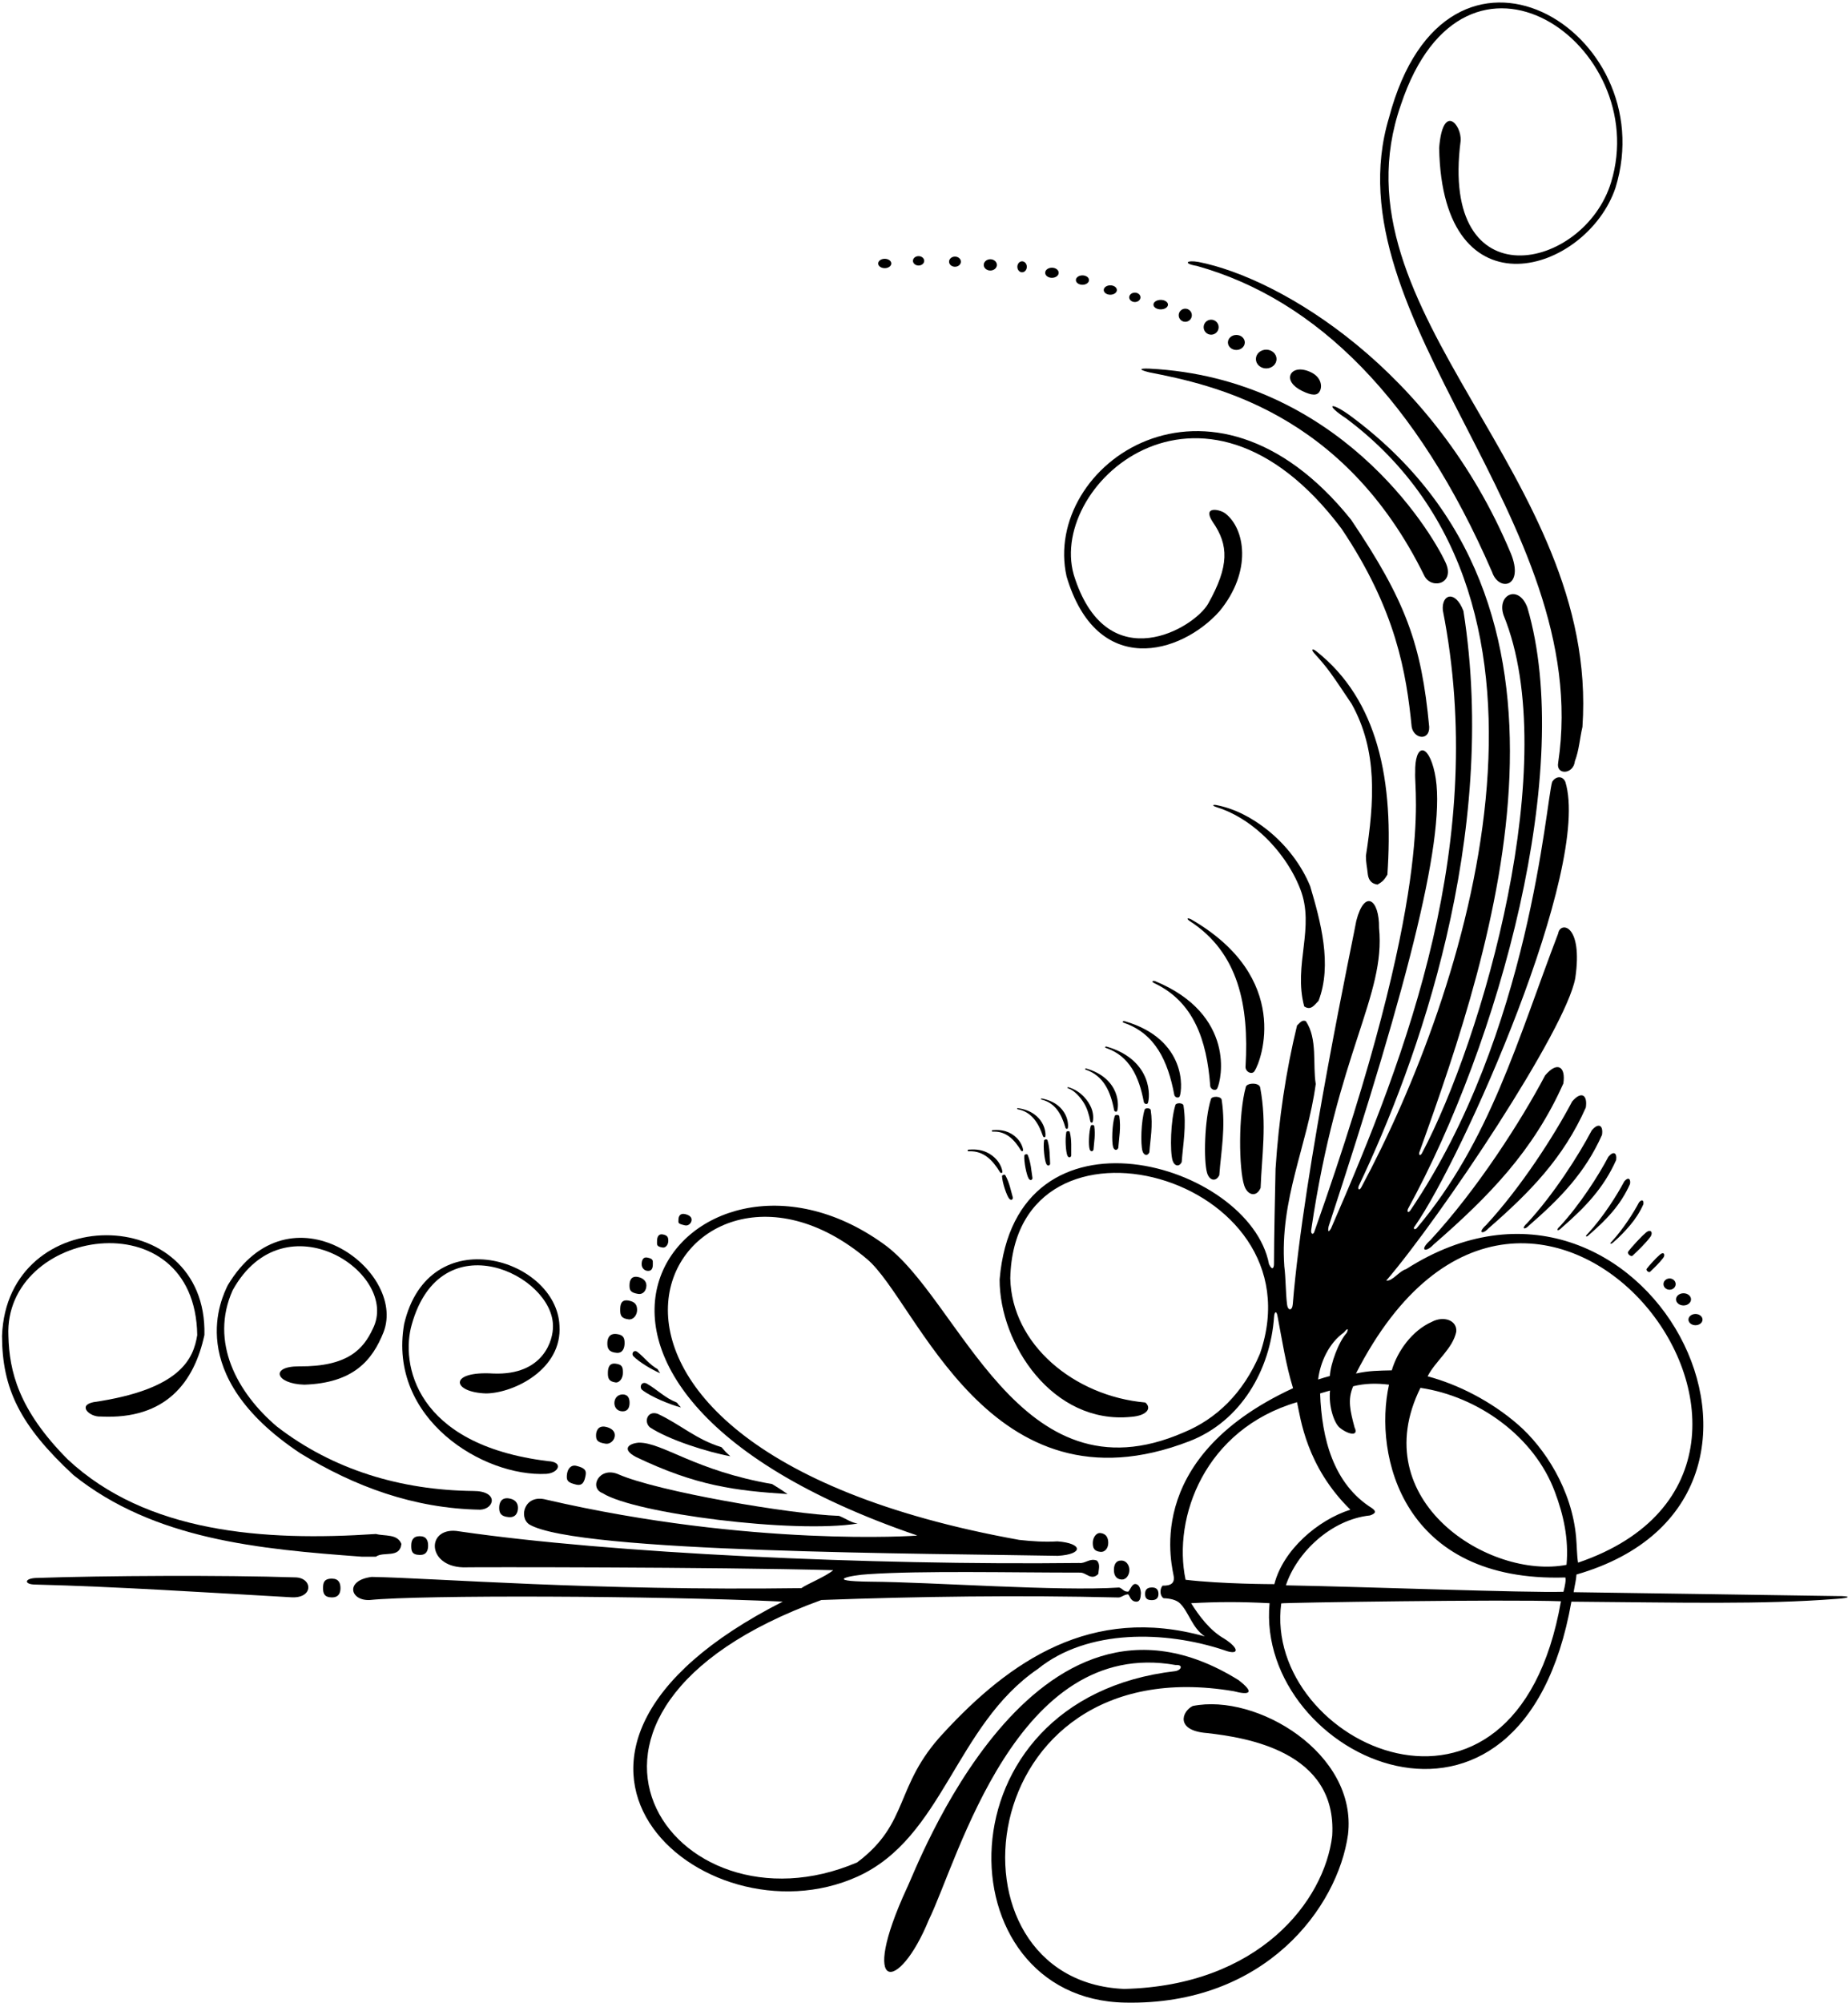<?xml version="1.0" encoding="UTF-8"?>
<svg xmlns="http://www.w3.org/2000/svg" xmlns:xlink="http://www.w3.org/1999/xlink" width="526pt" height="570pt" viewBox="0 0 526 570" version="1.1">
<g id="surface1">
<path style=" stroke:none;fill-rule:nonzero;fill:rgb(0%,0%,0%);fill-opacity:1;" d="M 314.586 308.777 C 315.84 310.762 316.598 313.191 317.098 315.84 C 317.121 316.105 317.309 316.277 317.512 316.328 C 317.711 316.383 317.922 316.316 317.992 316.105 C 318.18 315.586 318.496 313.34 317.504 310.859 C 316.512 308.379 314.203 305.5 309.141 304.047 C 308.945 304.012 308.844 304.191 308.836 304.234 C 308.828 304.277 308.918 304.344 309.102 304.406 C 311.578 305.266 313.328 306.797 314.586 308.777 "/>
<path style=" stroke:none;fill-rule:nonzero;fill:rgb(0%,0%,0%);fill-opacity:1;" d="M 310.645 327.582 C 310.859 327.629 311.086 327.508 311.238 327.18 C 311.316 326.113 311.465 325.039 311.547 323.926 C 311.625 322.812 311.641 321.656 311.453 320.41 C 311.426 320.23 311.203 320.141 310.98 320.133 C 310.754 320.121 310.523 320.191 310.484 320.332 C 310.191 321.254 310.023 322.637 309.969 323.934 C 309.914 325.227 309.973 326.43 310.137 326.98 C 310.234 327.32 310.434 327.535 310.645 327.582 "/>
<path style=" stroke:none;fill-rule:nonzero;fill:rgb(0%,0%,0%);fill-opacity:1;" d="M 297.645 324.246 C 297.422 324.27 297.203 324.371 297.184 324.516 C 297.023 325.469 297.055 326.863 297.188 328.152 C 297.316 329.441 297.547 330.621 297.781 331.145 C 297.93 331.469 298.156 331.652 298.375 331.668 C 298.594 331.684 298.801 331.531 298.902 331.188 C 298.828 330.117 298.82 329.035 298.742 327.922 C 298.664 326.809 298.516 325.66 298.152 324.457 C 298.102 324.281 297.867 324.223 297.645 324.246 "/>
<path style=" stroke:none;fill-rule:nonzero;fill:rgb(0%,0%,0%);fill-opacity:1;" d="M 303.992 321.887 C 303.77 321.898 303.547 321.988 303.52 322.129 C 303.312 323.074 303.273 324.469 303.34 325.762 C 303.406 327.055 303.578 328.246 303.789 328.781 C 303.918 329.113 304.137 329.309 304.352 329.332 C 304.57 329.359 304.785 329.219 304.906 328.879 C 304.883 327.809 304.93 326.727 304.906 325.609 C 304.887 324.496 304.793 323.34 304.492 322.121 C 304.445 321.941 304.219 321.871 303.992 321.887 "/>
<path style=" stroke:none;fill-rule:nonzero;fill:rgb(0%,0%,0%);fill-opacity:1;" d="M 324.453 184.488 C 332.887 184.879 341.621 180.098 347.129 173.91 C 351.812 168.207 353.613 162.336 353.551 157.352 C 353.488 152.367 351.562 148.273 348.785 146.121 C 347.973 145.496 346.312 144.941 345.23 145.117 C 344.148 145.289 343.648 146.195 345.16 148.5 C 347.465 151.805 348.645 154.949 348.504 158.598 C 348.359 162.246 346.898 166.402 343.914 171.727 C 341.949 175.238 334.859 180.602 327.066 181.523 C 319.273 182.449 310.773 178.938 305.996 164.703 C 301.453 151.828 310.426 134.961 325.527 127.961 C 340.629 120.965 361.859 123.836 381.84 150.441 C 389.605 161.992 394.223 172.27 397.086 181.574 C 399.945 190.879 401.055 199.203 401.809 206.852 C 402.133 208.586 403.406 209.598 404.586 209.668 C 405.766 209.738 406.852 208.871 406.797 206.852 C 405.699 195.066 404.02 186.074 400.672 177.156 C 397.324 168.234 392.312 159.383 384.555 147.879 C 364.496 122.879 342.496 119.027 326.387 125.371 C 310.277 131.715 300.062 148.25 303.578 164.023 C 307.883 178.531 316.016 184.094 324.453 184.488 "/>
<path style=" stroke:none;fill-rule:nonzero;fill:rgb(0%,0%,0%);fill-opacity:1;" d="M 389.277 248.402 C 389.434 250.02 389.969 251.379 392.066 251.719 C 392.801 251.32 393.312 250.953 393.738 250.512 C 394.16 250.074 394.504 249.562 394.898 248.887 C 395.746 236.363 395.352 223.504 391.98 211.949 C 388.973 201.629 383.59 192.352 374.609 185.277 C 373.531 184.43 373.094 184.801 374.035 185.844 C 375.582 187.559 377.164 189.363 378.512 191.215 C 380.68 194.188 382.66 197.277 384.703 200.277 C 388.441 206.965 390.055 213.93 390.438 221.152 C 390.82 228.379 389.969 235.855 388.781 243.559 C 388.781 245.484 389.121 246.789 389.277 248.402 "/>
<path style=" stroke:none;fill-rule:nonzero;fill:rgb(0%,0%,0%);fill-opacity:1;" d="M 371.219 286.387 C 372.184 287.012 372.891 286.926 373.512 286.527 C 374.137 286.133 374.676 285.426 375.297 284.801 C 377.281 279.645 377.422 273.98 376.699 268.359 C 375.977 262.734 374.391 257.156 372.918 252.172 C 370.48 246.223 366.203 240.559 360.895 236.293 C 356.547 232.805 351.508 230.094 346.219 229.094 C 345.047 228.875 345.023 229.293 346.18 229.648 C 350.945 231.109 355.445 233.91 359.309 237.453 C 364.109 241.859 367.934 247.41 370.086 252.965 C 372.238 258.461 371.73 263.84 371.078 269.336 C 370.426 274.828 369.633 280.438 371.219 286.387 "/>
<path style=" stroke:none;fill-rule:nonzero;fill:rgb(0%,0%,0%);fill-opacity:1;" d="M 359.574 288.328 C 358.41 279.961 353.398 269.879 338.969 261.57 C 338.402 261.312 338.078 261.289 338.023 261.414 C 337.973 261.535 338.188 261.809 338.707 262.148 C 345.66 266.656 349.855 272.691 352.195 279.727 C 354.535 286.758 355.016 294.793 354.531 303.301 C 354.402 304.129 354.855 304.801 355.43 305.113 C 356.004 305.43 356.703 305.391 357.078 304.797 C 358.047 303.344 360.734 296.691 359.574 288.328 "/>
<path style=" stroke:none;fill-rule:nonzero;fill:rgb(0%,0%,0%);fill-opacity:1;" d="M 308.449 313.77 C 309.391 315.254 309.961 317.078 310.336 319.062 C 310.355 319.262 310.496 319.391 310.645 319.43 C 310.797 319.469 310.953 319.422 311.008 319.262 C 311.148 318.871 311.387 317.188 310.641 315.328 C 309.895 313.465 307.84 310.453 304.039 309.363 C 303.895 309.336 303.82 309.512 303.812 309.547 C 303.809 309.574 303.875 309.629 304.012 309.676 C 305.871 310.316 307.512 312.281 308.449 313.77 "/>
<path style=" stroke:none;fill-rule:nonzero;fill:rgb(0%,0%,0%);fill-opacity:1;" d="M 317.512 327.195 C 317.797 327.258 318.098 327.098 318.301 326.66 C 318.402 325.238 318.602 323.812 318.711 322.324 C 318.816 320.84 318.84 319.297 318.586 317.637 C 318.551 317.395 318.254 317.277 317.953 317.266 C 317.656 317.254 317.352 317.348 317.297 317.531 C 316.906 318.758 316.684 320.605 316.609 322.332 C 316.535 324.059 316.613 325.66 316.828 326.395 C 316.961 326.852 317.227 327.137 317.512 327.195 "/>
<path style=" stroke:none;fill-rule:nonzero;fill:rgb(0%,0%,0%);fill-opacity:1;" d="M 344.453 308.805 C 344.441 309.434 344.844 309.887 345.301 310.062 C 345.758 310.242 346.277 310.141 346.496 309.66 C 347.07 308.484 348.406 303.273 346.711 297.172 C 345.012 291.066 340.281 283.91 328.727 279.172 C 328.281 279.035 328.035 279.215 328.008 279.312 C 327.98 279.41 328.172 279.59 328.59 279.789 C 334.207 282.449 337.93 286.516 340.367 291.512 C 342.809 296.508 343.965 302.43 344.453 308.805 "/>
<path style=" stroke:none;fill-rule:nonzero;fill:rgb(0%,0%,0%);fill-opacity:1;" d="M 345.184 335.652 C 345.859 335.797 346.574 335.414 347.055 334.387 C 347.297 331.008 347.766 327.625 348.023 324.105 C 348.281 320.582 348.328 316.922 347.734 312.992 C 347.648 312.422 346.949 312.137 346.234 312.109 C 345.523 312.078 344.801 312.305 344.676 312.738 C 343.75 315.648 343.219 320.031 343.047 324.121 C 342.875 328.211 343.059 332.008 343.57 333.746 C 343.879 334.832 344.512 335.508 345.184 335.652 "/>
<path style=" stroke:none;fill-rule:nonzero;fill:rgb(0%,0%,0%);fill-opacity:1;" d="M 296.488 312.902 C 298.398 313.367 299.809 314.391 300.883 315.781 C 301.961 317.176 302.695 318.938 303.254 320.883 C 303.289 321.078 303.441 321.191 303.598 321.219 C 303.75 321.242 303.902 321.18 303.941 321.016 C 304.043 320.617 304.125 318.914 303.211 317.133 C 302.297 315.348 300.383 313.32 296.5 312.59 C 296.352 312.574 296.277 312.758 296.277 312.789 C 296.273 312.82 296.344 312.867 296.488 312.902 "/>
<path style=" stroke:none;fill-rule:nonzero;fill:rgb(0%,0%,0%);fill-opacity:1;" d="M 326.098 328.621 C 326.477 328.703 326.883 328.488 327.148 327.906 C 327.285 326.008 327.551 324.105 327.695 322.125 C 327.84 320.145 327.867 318.086 327.531 315.875 C 327.484 315.551 327.09 315.395 326.691 315.379 C 326.289 315.359 325.883 315.484 325.812 315.73 C 325.293 317.367 324.992 319.832 324.895 322.133 C 324.801 324.434 324.902 326.57 325.191 327.551 C 325.363 328.16 325.719 328.539 326.098 328.621 "/>
<path style=" stroke:none;fill-rule:nonzero;fill:rgb(0%,0%,0%);fill-opacity:1;" d="M 322.195 304.062 C 323.867 306.703 324.879 309.945 325.547 313.48 C 325.578 313.828 325.828 314.059 326.098 314.129 C 326.363 314.199 326.648 314.113 326.742 313.832 C 326.988 313.141 327.414 310.145 326.09 306.836 C 324.762 303.527 321.688 299.746 314.934 297.809 C 314.676 297.762 314.539 297.949 314.531 298.004 C 314.523 298.062 314.641 298.148 314.887 298.234 C 318.191 299.375 320.523 301.422 322.195 304.062 "/>
<path style=" stroke:none;fill-rule:nonzero;fill:rgb(0%,0%,0%);fill-opacity:1;" d="M 334.215 311.414 C 334.258 311.883 334.594 312.188 334.949 312.285 C 335.305 312.379 335.684 312.262 335.809 311.887 C 336.141 310.965 336.707 306.969 334.938 302.559 C 333.172 298.148 329.07 293.16 320.066 290.578 C 319.723 290.516 319.539 290.707 319.527 290.781 C 319.516 290.855 319.672 290.977 320 291.09 C 324.406 292.613 327.516 295.336 329.746 298.859 C 331.977 302.383 333.324 306.703 334.215 311.414 "/>
<path style=" stroke:none;fill-rule:nonzero;fill:rgb(0%,0%,0%);fill-opacity:1;" d="M 334.949 331.605 C 335.457 331.715 335.996 331.426 336.352 330.652 C 336.535 328.121 336.887 325.582 337.078 322.941 C 337.273 320.301 337.309 317.559 336.863 314.609 C 336.801 314.18 336.273 313.969 335.738 313.945 C 335.207 313.926 334.664 314.094 334.566 314.418 C 333.875 316.602 333.477 319.887 333.348 322.953 C 333.219 326.02 333.359 328.871 333.738 330.176 C 333.973 330.988 334.445 331.496 334.949 331.605 "/>
<path style=" stroke:none;fill-rule:nonzero;fill:rgb(0%,0%,0%);fill-opacity:1;" d="M 356.652 308.367 C 355.703 308.359 354.754 308.691 354.605 309.277 C 353.512 313.203 353.016 319.066 352.98 324.523 C 352.949 329.98 353.379 335.031 354.141 337.328 C 354.602 338.758 355.477 339.625 356.383 339.785 C 357.289 339.949 358.227 339.406 358.812 338.008 C 358.977 333.496 359.438 328.969 359.609 324.262 C 359.785 319.559 359.672 314.68 358.691 309.473 C 358.551 308.711 357.605 308.371 356.652 308.367 "/>
<path style=" stroke:none;fill-rule:nonzero;fill:rgb(0%,0%,0%);fill-opacity:1;" d="M 458.773 353.266 C 458.379 353.617 458.301 353.836 458.387 353.895 C 458.473 353.953 458.883 353.852 459.145 353.57 C 461.035 351.926 462.559 350.336 464.027 348.594 C 465.496 346.848 466.746 344.949 467.754 342.688 C 467.84 342.117 467.738 341.734 467.516 341.617 C 467.289 341.5 466.938 341.648 466.52 342.141 C 465.719 343.664 464.57 345.594 463.23 347.562 C 461.891 349.535 460.352 351.555 458.773 353.266 "/>
<path style=" stroke:none;fill-rule:nonzero;fill:rgb(0%,0%,0%);fill-opacity:1;" d="M 451.988 351 C 451.465 351.473 451.359 351.762 451.473 351.84 C 451.586 351.918 451.918 351.781 452.266 351.406 C 454.785 349.215 457.039 347.098 458.996 344.77 C 460.953 342.445 462.617 339.914 463.965 336.895 C 464.078 336.137 463.945 335.629 463.645 335.473 C 463.344 335.316 462.871 335.516 462.32 336.172 C 461.25 338.203 459.719 340.77 457.93 343.402 C 456.145 346.031 454.098 348.723 451.988 351 "/>
<path style=" stroke:none;fill-rule:nonzero;fill:rgb(0%,0%,0%);fill-opacity:1;" d="M 465.754 353.453 C 464.785 354.504 463.832 355.602 463.445 356.148 C 463.238 356.461 463.422 356.84 463.715 357.098 C 464.008 357.359 464.41 357.504 464.648 357.355 C 465.512 356.535 466.406 355.684 467.277 354.793 C 468.145 353.902 468.98 352.977 469.727 351.996 C 470.191 351.355 470.211 350.699 469.91 350.414 C 469.609 350.129 468.988 350.211 468.168 351.047 C 467.711 351.402 466.723 352.406 465.754 353.453 "/>
<path style=" stroke:none;fill-rule:nonzero;fill:rgb(0%,0%,0%);fill-opacity:1;" d="M 444.977 308.316 C 445.344 305.918 444.922 304.309 443.965 303.816 C 443.012 303.324 441.531 303.949 439.785 306.027 C 436.398 312.449 431.562 320.566 425.91 328.879 C 420.262 337.188 413.789 345.691 407.137 352.895 C 405.473 354.387 405.145 355.301 405.504 355.547 C 405.859 355.793 406.906 355.367 408.004 354.18 C 415.973 347.246 423.09 340.555 429.277 333.211 C 435.465 325.863 440.723 317.859 444.977 308.316 "/>
<path style=" stroke:none;fill-rule:nonzero;fill:rgb(0%,0%,0%);fill-opacity:1;" d="M 423.641 349.566 C 429.617 344.367 434.957 339.348 439.598 333.836 C 444.238 328.328 448.184 322.328 451.371 315.168 C 451.648 313.371 451.328 312.16 450.613 311.793 C 449.898 311.426 448.785 311.895 447.477 313.449 C 444.938 318.27 441.312 324.355 437.074 330.59 C 432.836 336.82 427.984 343.199 422.992 348.602 C 421.746 349.723 421.496 350.406 421.766 350.594 C 422.035 350.777 422.82 350.457 423.641 349.566 "/>
<path style=" stroke:none;fill-rule:nonzero;fill:rgb(0%,0%,0%);fill-opacity:1;" d="M 468.918 361.746 C 469.137 361.945 469.438 362.051 469.617 361.941 C 470.266 361.324 470.938 360.688 471.586 360.02 C 472.238 359.352 472.867 358.656 473.426 357.922 C 473.773 357.441 473.789 356.949 473.562 356.734 C 473.34 356.52 472.871 356.582 472.258 357.211 C 471.91 357.477 471.172 358.227 470.445 359.016 C 469.719 359.801 469.004 360.625 468.715 361.035 C 468.559 361.27 468.695 361.555 468.918 361.746 "/>
<path style=" stroke:none;fill-rule:nonzero;fill:rgb(0%,0%,0%);fill-opacity:1;" d="M 435.184 348.746 C 439.664 344.852 443.668 341.086 447.148 336.953 C 450.629 332.82 453.59 328.32 455.98 322.949 C 456.188 321.602 455.949 320.695 455.41 320.422 C 454.875 320.145 454.039 320.496 453.059 321.66 C 451.156 325.277 448.438 329.84 445.258 334.516 C 442.078 339.191 438.438 343.977 434.695 348.027 C 433.758 348.863 433.574 349.379 433.773 349.52 C 433.977 349.656 434.566 349.418 435.184 348.746 "/>
<path style=" stroke:none;fill-rule:nonzero;fill:rgb(0%,0%,0%);fill-opacity:1;" d="M 327.125 105.953 C 335.973 107.691 349.809 110.48 364.305 118.688 C 378.805 126.895 393.961 140.516 405.445 163.91 C 406.504 165.898 408.73 166.434 410.324 165.711 C 411.918 164.984 412.875 163 411.391 159.941 C 409.309 155.441 401.703 142.352 387.891 130.055 C 374.078 117.758 354.055 106.246 327.125 104.898 C 325.605 104.836 324.859 104.914 324.867 105.102 C 324.875 105.289 325.637 105.586 327.125 105.953 "/>
<path style=" stroke:none;fill-rule:nonzero;fill:rgb(0%,0%,0%);fill-opacity:1;" d="M 340.621 75.664 C 357.738 80.441 373.449 89.996 387.531 104.465 C 401.617 118.938 414.078 138.324 424.695 162.777 C 425.66 165.637 427.977 166.719 429.562 165.879 C 431.145 165.035 431.996 162.277 430.02 157.449 C 419.059 131.25 402.672 111.672 386.109 98.066 C 369.547 84.465 352.805 76.836 341.137 74.543 C 339.41 74.234 338.301 74.352 338.113 74.629 C 337.93 74.902 338.664 75.34 340.621 75.664 "/>
<path style=" stroke:none;fill-rule:nonzero;fill:rgb(0%,0%,0%);fill-opacity:1;" d="M 443.504 217.047 C 443.164 218.832 444.254 219.68 445.48 219.602 C 446.703 219.523 448.066 218.516 448.266 216.586 C 448.863 215.043 449.211 213.414 449.504 211.77 C 449.793 210.129 450.031 208.465 450.414 206.852 C 452.879 170.906 434.801 141.457 418.684 113.598 C 402.562 85.734 388.406 59.465 398.719 29.875 C 407.852 2.398 425.789 -1.844 439.957 5.652 C 454.125 13.148 464.52 32.383 458.574 51.855 C 454.75 64.43 442.539 73.016 432.039 72.688 C 421.539 72.363 412.742 63.129 415.746 40.07 C 415.902 37.777 414.629 35.043 413.188 34.508 C 411.746 33.969 410.137 35.625 409.629 42.109 C 410.066 66.387 420.566 75.281 431.984 75.074 C 443.398 74.867 455.727 65.562 459.82 53.441 C 466.719 31.121 454.699 10.594 438.91 3.414 C 423.117 -3.762 403.551 2.414 395.352 33.5 C 386.797 61.977 401.434 90.586 416.906 120.715 C 432.383 150.844 448.695 182.492 443.504 217.047 "/>
<path style=" stroke:none;fill-rule:nonzero;fill:rgb(0%,0%,0%);fill-opacity:1;" d="M 444.402 349.457 C 447.766 346.535 450.77 343.711 453.379 340.609 C 455.988 337.512 458.207 334.137 460.004 330.109 C 460.156 329.098 459.977 328.418 459.574 328.211 C 459.176 328.004 458.547 328.27 457.812 329.145 C 456.383 331.855 454.344 335.277 451.961 338.785 C 449.574 342.289 446.848 345.879 444.039 348.914 C 443.336 349.547 443.195 349.934 443.348 350.035 C 443.5 350.141 443.941 349.961 444.402 349.457 "/>
<path style=" stroke:none;fill-rule:nonzero;fill:rgb(0%,0%,0%);fill-opacity:1;" d="M 294.234 318.309 C 295.379 319.645 296.203 321.367 296.855 323.281 C 296.902 323.473 297.059 323.582 297.215 323.602 C 297.367 323.617 297.52 323.547 297.551 323.383 C 297.633 322.977 297.629 321.273 296.625 319.539 C 295.621 317.805 293.621 315.871 289.707 315.336 C 289.559 315.328 289.484 315.516 289.484 315.547 C 289.484 315.578 289.555 315.621 289.699 315.648 C 291.633 316.02 293.094 316.969 294.234 318.309 "/>
<path style=" stroke:none;fill-rule:nonzero;fill:rgb(0%,0%,0%);fill-opacity:1;" d="M 84.004 448.859 C 73.746 448.52 60.207 448.395 46.766 448.438 C 33.328 448.48 19.984 448.691 10.129 449.031 C 8.48 449.125 7.68 449.578 7.66 450.016 C 7.645 450.449 8.41 450.871 9.902 450.898 C 21.402 451.184 33.625 451.75 45.98 452.414 C 58.34 453.078 70.832 453.844 82.867 454.523 C 86.098 454.723 87.641 453.32 87.746 451.863 C 87.855 450.402 86.523 448.887 84.004 448.859 "/>
<path style=" stroke:none;fill-rule:nonzero;fill:rgb(0%,0%,0%);fill-opacity:1;" d="M 85.418 413.512 C 93.18 418.27 101.266 422.207 109.777 424.996 C 118.289 427.785 127.227 429.43 136.688 429.598 C 138.738 429.5 140.074 428.16 139.973 426.852 C 139.871 425.539 138.336 424.262 134.648 424.273 C 124.395 424.16 114.422 422.66 105.02 419.645 C 95.613 416.625 86.777 412.094 78.789 405.918 C 73.125 401.105 68.34 395.086 65.789 388.438 C 63.238 381.785 62.93 374.508 66.215 367.172 C 73.605 353.801 85.59 352.609 94.715 356.73 C 103.844 360.855 110.117 370.285 106.094 378.16 C 104.777 381 103.008 383.695 99.828 385.664 C 96.652 387.633 92.07 388.875 85.129 388.812 C 80.93 388.797 79.258 390.043 79.66 391.32 C 80.059 392.602 82.527 393.91 86.609 394.023 C 93.586 393.793 98.426 392.07 101.922 389.398 C 105.422 386.73 107.57 383.109 109.172 379.078 C 112.547 370.285 105.863 359.605 96.137 354.801 C 86.406 349.992 73.633 351.051 64.824 365.734 C 64.074 367.332 60.809 373.684 61.938 382.43 C 63.07 391.176 68.594 402.32 85.418 413.512 "/>
<path style=" stroke:none;fill-rule:nonzero;fill:rgb(0%,0%,0%);fill-opacity:1;" d="M 369.445 493.703 C 360.34 486.984 348.613 483.613 339.496 485.457 C 337.938 486.219 336.676 487.977 336.945 489.629 C 337.215 491.277 339.012 492.82 343.574 493.16 C 349.012 493.785 358.285 495.055 366.012 499.188 C 373.742 503.32 379.926 510.316 379.188 522.391 C 378.09 531.688 372.855 542.367 363.109 550.828 C 353.363 559.289 339.102 565.535 319.949 565.969 C 293.328 564.852 282.254 540.48 287.277 517.988 C 292.297 495.492 313.41 474.871 351.152 481.25 C 353.414 481.852 354.941 481.973 355.312 481.488 C 355.684 481.004 354.895 479.914 352.523 478.09 C 323.152 459.82 300.121 473.559 284.152 492.391 C 268.188 511.219 259.277 535.137 258.145 537.234 C 251.195 552.305 250.602 559.84 252.82 560.969 C 255.039 562.105 260.07 556.836 264.375 546.297 C 268.539 537.828 274.762 517.695 285.609 500.68 C 296.461 483.668 311.938 469.777 334.613 473.797 C 335.734 473.723 336.152 474.078 336.074 474.496 C 335.992 474.91 335.414 475.387 334.539 475.539 C 300.344 479.461 283.805 502.805 282.293 525.289 C 280.785 547.773 294.305 569.395 320.234 569.863 C 340.203 570.285 355.348 563.488 365.859 554.004 C 376.371 544.523 382.246 532.348 383.688 522.016 C 385.039 510.477 378.551 500.418 369.445 493.703 "/>
<path style=" stroke:none;fill-rule:nonzero;fill:rgb(0%,0%,0%);fill-opacity:1;" d="M 126.809 408.574 C 135.281 415.969 146.57 419.867 155.496 419.402 C 157.25 419.289 158.512 418.438 158.758 417.59 C 159.008 416.738 158.242 415.891 155.949 415.777 C 136.941 413.453 126.461 406.484 121.129 398.727 C 115.797 390.965 115.613 382.41 117.199 376.914 C 121.34 362.113 131.391 358.578 140.402 360.559 C 149.414 362.539 157.395 370.039 157.391 377.305 C 157.449 379.293 156.777 382.82 154.305 385.781 C 151.832 388.742 147.562 391.133 140.426 390.852 C 133.969 390.453 131.008 391.801 130.887 393.277 C 130.766 394.758 133.484 396.371 138.387 396.516 C 142.352 396.461 147.77 394.738 152.094 391.484 C 156.422 388.227 159.652 383.434 159.242 377.23 C 158.852 367.684 149.551 360.074 139.473 358.602 C 129.395 357.129 118.535 361.789 115.027 376.785 C 112.68 390.297 118.336 401.184 126.809 408.574 "/>
<path style=" stroke:none;fill-rule:nonzero;fill:rgb(0%,0%,0%);fill-opacity:1;" d="M 170.234 420.742 C 169.281 422.191 169.516 424.133 171.527 424.898 C 176.059 427.785 189.68 430.684 204.434 432.488 C 219.188 434.293 235.074 435.008 244.137 433.535 C 243.273 433.438 242.496 433.125 241.664 432.723 C 240.828 432.316 239.934 431.82 238.828 431.355 C 231.887 431.129 218.977 429.395 206.414 427.105 C 193.848 424.82 181.625 421.98 176.062 419.547 C 173.328 418.34 171.188 419.297 170.234 420.742 "/>
<path style=" stroke:none;fill-rule:nonzero;fill:rgb(0%,0%,0%);fill-opacity:1;" d="M 522.758 454.176 C 512.855 454.02 498.836 453.812 484.941 453.609 C 471.051 453.406 457.289 453.211 447.902 453.07 C 448.094 451.891 448.27 451.059 448.41 450.312 C 448.551 449.562 448.66 448.898 448.715 448.047 C 486.66 437.098 491.352 404.621 478.148 380.258 C 464.941 355.895 433.848 339.645 400.223 361.145 C 399.203 361.43 398.27 362.281 397.348 363.043 C 396.43 363.809 395.52 364.488 394.559 364.434 C 402.32 355.367 415.113 337.523 426.297 320.105 C 437.48 302.684 447.055 285.688 448.375 278.324 C 449.508 270.621 448.422 266.57 446.988 264.883 C 445.555 263.199 443.77 263.879 443.504 265.633 C 437.801 280.516 432.953 295.297 426.926 309.445 C 420.898 323.598 413.691 337.113 403.27 349.461 C 403 349.781 402.684 349.828 402.523 349.707 C 402.367 349.582 402.363 349.285 402.715 348.91 C 409.457 339.281 422.043 313.785 432.004 287.645 C 441.965 261.5 449.301 234.703 445.543 222.469 C 445.129 221.559 444.449 221.152 443.746 221.18 C 443.043 221.203 442.316 221.656 441.805 222.469 C 440.898 225.301 439.352 243.156 433.766 266.613 C 428.176 290.074 418.547 319.137 401.469 344.379 C 401.164 344.816 400.902 344.953 400.758 344.871 C 400.609 344.789 400.578 344.484 400.734 344.039 C 413.707 320.34 425.594 289.016 432.547 257.883 C 439.496 226.746 441.508 195.801 434.73 172.855 C 433.48 169.516 431.281 168.605 429.652 169.27 C 428.023 169.93 426.965 172.16 427.98 175.105 C 436.441 195.805 434.938 225.938 429.164 254.957 C 423.391 283.98 413.352 311.891 404.738 328.145 C 404.535 328.547 404.289 328.711 404.121 328.668 C 403.953 328.625 403.867 328.371 403.98 327.934 C 414.723 298.102 428.133 259.098 429.637 220.805 C 431.137 182.516 420.738 144.938 383.871 117.961 C 381.188 116.078 379.516 115.375 379.262 115.633 C 379.012 115.895 380.184 117.117 383.188 119.09 C 418.383 145.422 426.879 186.289 422.859 227.484 C 418.844 268.68 402.32 310.203 387.477 337.848 C 387.207 338.359 386.93 338.523 386.766 338.43 C 386.598 338.336 386.551 337.984 386.742 337.469 C 395.066 319.988 405.055 295.148 411.688 266.648 C 418.324 238.145 421.609 205.98 416.539 173.859 C 415.379 170.828 413.812 169.633 412.59 169.766 C 411.363 169.898 410.477 171.359 410.672 173.641 C 417.109 206.375 414.656 237.773 407.844 267.273 C 401.027 296.773 389.855 324.379 378.867 349.531 C 378.594 350.027 378.328 350.355 378.176 350.324 C 378.023 350.297 377.988 349.91 378.172 348.98 C 389.758 313.66 398.203 285.543 403.305 264.188 C 408.406 242.836 410.164 228.246 408.383 219.973 C 407.445 215.586 406.012 213.48 404.828 213.512 C 403.648 213.539 402.723 215.703 402.809 219.848 C 402.621 222.816 404.086 231.109 401.277 250.832 C 398.469 270.559 391.391 301.715 374.129 350.422 C 373.98 350.98 373.68 351.18 373.453 351.047 C 373.234 350.918 373.09 350.461 373.258 349.703 C 376.969 324.465 382.266 307.895 386.395 295.215 C 390.523 282.531 393.48 273.734 392.52 264.047 C 392.574 259.941 391.539 257.16 390.199 256.547 C 388.859 255.93 387.211 257.48 386.043 262.043 C 385.836 263.422 382.082 281.188 377.996 303.363 C 373.914 325.539 369.496 352.129 367.965 371.145 C 367.891 372.105 367.535 372.586 367.172 372.586 C 366.812 372.586 366.441 372.109 366.328 371.148 C 366.121 369.363 366.035 367.531 365.949 365.711 C 365.863 363.895 365.773 362.086 365.555 360.355 C 364.875 350.781 366.516 342.195 368.629 333.812 C 370.738 325.43 373.316 317.242 374.504 308.461 C 374.051 305.742 374.191 302.516 374.023 299.34 C 373.852 296.168 373.371 293.055 371.672 290.562 C 371.105 290.336 370.68 290.477 370.297 290.758 C 369.914 291.043 369.574 291.469 369.18 291.809 C 367.594 298.32 366.289 305.008 365.27 311.816 C 364.25 318.629 363.516 325.57 363.062 332.594 C 362.973 337.117 362.871 341.598 362.785 346.086 C 362.699 350.57 362.633 355.062 362.617 359.609 C 362.617 360.199 362.5 360.723 362.266 360.852 C 362.027 360.98 361.676 360.711 361.199 359.723 C 358.484 345.324 340.438 333.191 322.508 331.273 C 304.578 329.355 286.766 337.648 284.523 364.094 C 284.504 373.262 288.289 383.594 294.863 391.352 C 301.441 399.113 310.805 404.301 321.934 403.18 C 324.199 403.012 325.688 402.402 326.371 401.629 C 327.059 400.859 326.945 399.922 326.012 399.102 C 315.82 398.199 306.305 394.035 299.285 387.758 C 292.27 381.484 287.754 373.098 287.559 363.746 C 288.148 337.227 310.277 329.891 330.078 335.531 C 349.879 341.172 367.355 359.785 358.641 385.164 C 356.273 390.812 353.148 395.477 349.465 399.203 C 345.777 402.93 341.531 405.719 336.926 407.609 C 313.371 417.887 297.438 408.289 284.668 394.207 C 271.898 380.125 262.285 361.555 251.367 353.887 C 223.703 334.066 194.258 343.938 187.664 364.207 C 181.074 384.477 197.336 415.152 261.09 436.945 C 261.035 437 249.234 437.824 230.152 436.945 C 211.066 436.066 184.699 433.488 155.496 426.746 C 152.406 425.898 150.426 427.129 149.598 428.836 C 148.766 430.543 149.094 432.723 150.621 433.773 C 157.363 437.852 185.973 439.918 217.398 441.051 C 248.824 442.184 283.07 442.383 301.086 442.723 C 304.75 442.516 306.551 441.621 306.52 440.715 C 306.492 439.809 304.633 438.883 300.973 438.613 C 299.176 438.73 297.312 438.723 295.473 438.633 C 293.633 438.547 291.812 438.383 290.094 438.191 C 212.906 424.312 188.496 392.859 190.184 370.621 C 191.867 348.383 219.641 335.352 246.816 358.312 C 253.969 364.359 262.637 382.828 276.652 397.023 C 290.672 411.219 310.035 421.141 338.59 410.094 C 345.875 407.273 351.629 402.215 355.688 395.969 C 359.746 389.719 362.117 382.281 362.641 374.699 C 362.691 373.938 362.863 373.5 363.055 373.434 C 363.246 373.367 363.461 373.672 363.598 374.387 C 364.262 377.852 364.859 381.344 365.547 384.805 C 366.234 388.266 367.016 391.691 368.047 395.023 C 346.039 405.191 337.531 418.133 334.539 428.793 C 331.551 439.453 334.074 447.84 334.129 448.898 C 334.16 449.602 334.02 450.191 333.531 450.602 C 333.047 451.016 332.215 451.242 330.883 451.219 C 330.43 451.785 330.262 452.531 330.324 453.207 C 330.391 453.883 330.691 454.492 331.18 454.789 C 332.117 454.82 333.035 454.938 333.848 455.172 C 334.66 455.406 335.367 455.762 335.883 456.27 C 337.141 457.512 337.992 459.254 338.988 460.988 C 339.984 462.727 341.121 464.453 342.949 465.664 C 326.797 461.141 312.902 462.898 300.684 468.355 C 288.465 473.812 277.914 482.973 268.453 493.254 C 261.461 500.762 259.094 507.121 256.602 513.012 C 254.109 518.902 251.488 524.328 243.98 529.965 C 217.781 541.18 193.168 530.504 186.137 513.027 C 179.105 495.551 189.656 471.273 233.785 455.301 C 247.551 454.789 261.578 454.438 275.707 454.301 C 289.836 454.16 304.059 454.238 318.223 454.578 C 318.691 454.613 319.074 454.422 319.492 454.203 C 319.914 453.984 320.375 453.742 321.008 453.684 C 321.301 453.723 321.445 454.223 321.742 454.727 C 322.043 455.23 322.496 455.73 323.414 455.773 C 324.078 455.777 324.383 455.379 324.535 454.863 C 324.688 454.352 324.688 453.73 324.742 453.297 C 324.688 452.68 324.566 452.059 324.316 451.578 C 324.066 451.102 323.688 450.77 323.121 450.738 C 322.633 450.766 322.289 451.16 321.988 451.625 C 321.688 452.09 321.438 452.621 321.141 452.922 C 320.434 452.941 320.07 452.742 319.746 452.492 C 319.418 452.238 319.129 451.938 318.562 451.746 C 309.895 452.312 296.566 451.926 283.242 451.383 C 269.914 450.84 256.586 450.145 247.918 450.086 C 240.891 450.02 239.48 449.551 240.441 449.066 C 241.398 448.578 244.727 448.078 247.164 447.949 C 254.754 447.434 264.887 447.324 275.582 447.34 C 286.273 447.355 297.531 447.504 307.355 447.5 C 308.27 447.445 309.074 448.055 309.902 448.422 C 310.73 448.789 311.586 448.914 312.605 447.898 C 312.66 447.219 312.816 446.52 312.832 445.863 C 312.844 445.207 312.719 444.594 312.207 444.082 C 311.188 443.688 310.363 443.91 309.578 444.211 C 308.797 444.508 308.055 444.875 307.203 444.762 C 277.234 445.102 243.828 444.414 212.559 442.863 C 181.289 441.309 152.16 438.891 130.754 435.77 C 126.059 434.91 123.66 437.387 123.77 440.117 C 123.879 442.852 126.488 445.84 131.816 446.008 C 133.363 445.965 151.152 445.938 172.828 446.035 C 194.508 446.133 220.074 446.355 237.172 446.816 C 236.031 447.762 234.121 448.766 232.32 449.668 C 230.516 450.574 228.82 451.375 228.105 451.922 C 198.703 452.332 172.609 451.617 151.629 450.758 C 130.648 449.895 114.777 448.891 105.812 448.727 C 101.961 449.211 100.414 450.922 100.535 452.48 C 100.656 454.039 102.441 455.441 105.246 455.301 C 112.523 454.562 132.82 454.25 155.84 454.336 C 178.863 454.422 204.609 454.902 222.797 455.754 C 180.023 477.477 174.316 501.992 184.805 518.605 C 195.289 535.219 221.973 543.93 243.98 534.043 C 256.246 528.52 263.215 517.758 270.062 506.363 C 276.91 494.969 283.637 482.945 295.422 474.902 C 302.504 469.18 311.594 466.461 320.996 465.863 C 330.402 465.27 340.117 466.801 348.445 469.574 C 350.539 470.367 351.676 470.27 351.719 469.609 C 351.758 468.953 350.711 467.734 348.445 466.289 C 346.434 465.156 344.621 463.512 343.043 461.715 C 341.465 459.914 340.117 457.961 339.039 456.207 C 342.789 456.004 346.254 455.895 349.84 455.891 C 353.426 455.887 357.133 455.988 361.359 456.207 C 359.293 478.211 377.238 498.098 397.469 502.488 C 417.699 506.879 440.211 495.766 447.27 455.77 C 463.016 455.891 476.59 456.105 488.867 456.082 C 501.145 456.062 512.129 455.805 522.691 454.98 C 524.844 454.844 525.91 454.629 525.918 454.457 C 525.926 454.281 524.867 454.148 522.758 454.176 Z M 377.492 385.109 C 378.723 382.758 380.414 380.652 382.543 379.148 C 383.047 378.516 383.402 378.219 383.551 378.25 C 383.695 378.281 383.633 378.641 383.293 379.316 C 382.172 380.535 381.02 382.723 380.133 385.043 C 379.242 387.363 378.609 389.816 378.527 391.559 C 378.016 391.699 377.52 391.836 376.984 391.988 C 376.445 392.145 375.863 392.324 375.184 392.551 C 375.484 390.062 376.258 387.465 377.492 385.109 Z M 353.785 450.621 C 348.812 450.465 342.609 450.152 337.453 449.539 C 335.586 440.645 336.961 429.938 342.078 420.492 C 347.199 411.047 356.066 402.859 369.18 399.008 C 369.688 401.328 370.34 405.891 372.438 411.414 C 374.531 416.938 378.074 423.426 384.359 429.598 C 379.715 431.07 374.93 433.934 370.992 437.645 C 367.055 441.355 363.969 445.914 362.723 450.785 C 362.496 450.785 358.754 450.781 353.785 450.621 Z M 397.594 498.891 C 378.652 494.719 362.016 476.234 364.684 456.262 C 364.855 456.148 380.871 455.852 398.785 455.656 C 416.703 455.461 436.523 455.367 444.297 455.656 C 437.766 492.93 416.531 503.066 397.594 498.891 Z M 445.527 450.551 C 445.422 451.27 445.23 452.109 445.008 452.957 C 439.805 453.117 425.609 452.762 409.941 452.312 C 394.27 451.863 377.121 451.324 366.008 451.125 C 367.535 446.48 370.734 441.801 374.945 438.133 C 379.156 434.469 384.379 431.816 389.949 431.234 C 390.871 430.922 391.297 430.602 391.348 430.258 C 391.395 429.914 391.066 429.551 390.48 429.145 C 384.984 425.691 381.414 420.734 379.164 415.039 C 376.91 409.348 375.977 402.914 375.75 396.516 C 376.055 396.414 376.562 396.273 377.09 396.125 C 377.617 395.977 378.172 395.82 378.566 395.695 C 378.344 397.93 378.629 400.195 379.152 402.074 C 379.676 403.953 380.441 405.449 381.184 406.145 C 382.375 407.168 383.801 407.855 384.758 407.953 C 385.719 408.047 386.215 407.547 385.551 406.188 C 384.934 403.844 384.418 401.883 384.266 400.023 C 384.109 398.164 384.32 396.41 385.156 394.477 C 386.832 394.059 388.508 393.836 390.199 393.77 C 391.895 393.707 393.602 393.805 395.352 394.023 C 393.121 404.137 394.086 418.207 401.398 429.574 C 408.711 440.941 422.375 449.602 445.543 448.887 C 445.66 449.242 445.637 449.836 445.527 450.551 Z M 445.883 445.289 C 434.938 447.414 420.562 442.855 410.914 433.746 C 401.266 424.641 396.344 410.988 404.301 394.93 C 412.402 396.117 420.504 399.547 427.316 404.672 C 434.129 409.801 439.652 416.625 442.598 424.613 C 443.789 427.785 444.777 431.086 445.387 434.527 C 445.996 437.969 446.223 441.551 445.883 445.289 Z M 432.047 405.352 C 424.441 398.754 415.066 393.965 406.344 391.645 C 407.477 389.434 409.258 387.48 410.887 385.469 C 412.516 383.457 413.988 381.391 414.5 378.953 C 414.641 377.324 413.75 376.18 412.402 375.656 C 411.059 375.137 409.258 375.242 407.59 376.121 C 404.754 377.367 402.289 379.465 400.336 381.93 C 398.383 384.391 396.938 387.227 396.145 389.945 C 394.273 389.992 392.66 390.012 391.047 390.121 C 389.434 390.23 387.816 390.434 385.949 390.852 C 410.93 341.98 447.504 348.363 467.445 370.496 C 487.391 392.637 490.703 430.523 449.168 444.668 C 448.828 442.742 448.848 440.16 448.617 437.516 C 447.434 423.895 439.652 411.953 432.047 405.352 "/>
<path style=" stroke:none;fill-rule:nonzero;fill:rgb(0%,0%,0%);fill-opacity:1;" d="M 20.895 419.742 C 32.395 428.945 45.621 434.215 59.613 437.453 C 73.605 440.688 88.363 441.891 102.922 442.969 C 103.547 442.969 104.34 442.969 105.09 442.969 C 105.84 442.969 106.551 442.969 107.004 442.969 C 108.078 442.176 109.777 442.316 111.266 442.133 C 112.754 441.949 114.027 441.438 114.254 439.344 C 113.688 437.871 112.496 437.332 111.137 437.078 C 109.777 436.82 108.246 436.852 107.004 436.512 C 90.969 437.586 74.641 437.504 59.523 434.539 C 44.402 431.582 30.496 425.746 19.309 415.324 C 12.262 408.242 8.098 401.949 5.664 396.18 C 3.23 390.41 2.523 385.164 2.395 380.184 C 1.688 364.902 14.973 355.02 28.512 353.867 C 42.051 352.711 55.84 360.285 56.141 379.914 C 55.605 383.246 54.441 387.117 50.297 390.602 C 46.148 394.09 39.023 397.195 26.559 399.008 C 24.266 399.488 24.023 400.551 24.73 401.473 C 25.441 402.395 27.098 403.172 28.598 403.086 C 37.984 403.57 44.664 401.082 49.359 396.812 C 54.051 392.547 56.754 386.5 58.184 379.871 C 58.629 360.926 44.566 351.461 30.227 351.5 C 15.883 351.539 1.262 361.086 0.578 380.164 C 0.598 387.633 1.855 393.98 5.016 400.234 C 8.176 406.488 13.242 412.648 20.895 419.742 "/>
<path style=" stroke:none;fill-rule:nonzero;fill:rgb(0%,0%,0%);fill-opacity:1;" d="M 276.004 327.605 C 277.969 327.559 279.602 328.176 281.004 329.238 C 282.402 330.305 283.574 331.812 284.621 333.543 C 284.707 333.723 284.883 333.793 285.039 333.777 C 285.195 333.762 285.324 333.66 285.32 333.496 C 285.312 333.078 284.949 331.418 283.602 329.934 C 282.25 328.453 279.918 326.824 275.98 327.133 C 275.832 327.156 275.43 327.023 275.43 327.449 C 275.43 327.66 275.859 327.609 276.004 327.605 "/>
<path style=" stroke:none;fill-rule:nonzero;fill:rgb(0%,0%,0%);fill-opacity:1;" d="M 286.137 334.414 C 286.051 334.254 285.812 334.246 285.598 334.32 C 285.383 334.391 285.191 334.535 285.203 334.68 C 285.25 335.645 285.578 337 285.98 338.23 C 286.383 339.465 286.855 340.566 287.199 341.027 C 287.41 341.316 287.672 341.445 287.891 341.414 C 288.105 341.383 288.273 341.191 288.305 340.832 C 288.004 339.805 287.766 338.75 287.453 337.676 C 287.141 336.605 286.75 335.516 286.137 334.414 "/>
<path style=" stroke:none;fill-rule:nonzero;fill:rgb(0%,0%,0%);fill-opacity:1;" d="M 291.992 328.469 C 291.77 328.516 291.566 328.637 291.559 328.777 C 291.488 329.742 291.648 331.129 291.895 332.402 C 292.145 333.672 292.48 334.828 292.766 335.324 C 292.941 335.637 293.184 335.797 293.402 335.793 C 293.621 335.785 293.812 335.617 293.883 335.266 C 293.711 334.207 293.605 333.133 293.426 332.031 C 293.246 330.926 292.992 329.797 292.52 328.633 C 292.449 328.461 292.215 328.426 291.992 328.469 "/>
<path style=" stroke:none;fill-rule:nonzero;fill:rgb(0%,0%,0%);fill-opacity:1;" d="M 187.203 389.617 C 185.965 388.91 185.039 388.086 184.152 387.23 C 183.27 386.371 182.426 385.484 181.348 384.645 C 180.848 384.336 180.43 384.469 180.203 384.77 C 179.98 385.07 179.953 385.535 180.238 385.887 C 181.066 386.75 182.43 387.734 183.863 388.625 C 185.297 389.512 186.801 390.301 187.914 390.77 C 187.723 390.508 187.598 390.32 187.496 390.148 C 187.395 389.977 187.312 389.816 187.203 389.617 "/>
<path style=" stroke:none;fill-rule:nonzero;fill:rgb(0%,0%,0%);fill-opacity:1;" d="M 192.676 399.129 C 190.902 398.43 189.527 397.516 188.199 396.551 C 186.871 395.586 185.59 394.574 184.008 393.672 C 183.285 393.355 182.758 393.609 182.52 394.051 C 182.281 394.488 182.336 395.109 182.777 395.52 C 184.035 396.504 186.02 397.547 188.078 398.449 C 190.137 399.348 192.27 400.105 193.828 400.516 C 193.527 400.207 193.328 399.98 193.16 399.773 C 192.992 399.562 192.855 399.371 192.676 399.129 "/>
<path style=" stroke:none;fill-rule:nonzero;fill:rgb(0%,0%,0%);fill-opacity:1;" d="M 219.777 422.305 C 208.789 420.406 201.008 417.445 195.117 414.969 C 189.23 412.492 185.234 410.492 181.824 410.523 C 180.363 410.637 179.125 411.109 178.77 411.828 C 178.414 412.547 178.949 413.512 181.031 414.602 C 189.605 418.715 196.668 421.109 203.449 422.598 C 210.23 424.086 216.723 424.668 224.156 425.152 C 223.141 424.43 222.438 423.969 221.789 423.562 C 221.145 423.156 220.555 422.809 219.777 422.305 "/>
<path style=" stroke:none;fill-rule:nonzero;fill:rgb(0%,0%,0%);fill-opacity:1;" d="M 206.426 413.016 C 206.059 412.625 205.754 412.266 205.355 411.812 C 201.711 410.695 198.82 409.094 196.02 407.387 C 193.215 405.676 190.496 403.859 187.203 402.316 C 185.715 401.801 184.703 402.395 184.301 403.309 C 183.895 404.223 184.098 405.453 185.047 406.203 C 187.711 407.961 191.832 409.723 196.078 411.188 C 200.328 412.652 204.703 413.82 207.879 414.387 C 207.227 413.82 206.793 413.402 206.426 413.016 "/>
<path style=" stroke:none;fill-rule:nonzero;fill:rgb(0%,0%,0%);fill-opacity:1;" d="M 367.395 106.512 C 366.68 107.973 367.82 109.875 370.602 111.234 C 373.387 112.594 374.988 112.691 375.699 111.234 C 376.414 109.777 375.965 107.312 373.18 105.953 C 370.398 104.598 368.105 105.055 367.395 106.512 "/>
<path style=" stroke:none;fill-rule:nonzero;fill:rgb(0%,0%,0%);fill-opacity:1;" d="M 357.469 102.172 C 357.469 103.645 358.781 104.84 360.406 104.84 C 362.027 104.84 363.344 103.645 363.344 102.172 C 363.344 100.695 362.027 99.5 360.406 99.5 C 358.781 99.5 357.469 100.695 357.469 102.172 "/>
<path style=" stroke:none;fill-rule:nonzero;fill:rgb(0%,0%,0%);fill-opacity:1;" d="M 349.504 97.449 C 349.504 98.629 350.578 99.586 351.906 99.586 C 353.234 99.586 354.312 98.629 354.312 97.449 C 354.312 96.27 353.234 95.312 351.906 95.312 C 350.578 95.312 349.504 96.27 349.504 97.449 "/>
<path style=" stroke:none;fill-rule:nonzero;fill:rgb(0%,0%,0%);fill-opacity:1;" d="M 342.598 93.105 C 342.598 94.285 343.551 95.242 344.73 95.242 C 345.91 95.242 346.867 94.285 346.867 93.105 C 346.867 91.926 345.91 90.969 344.73 90.969 C 343.551 90.969 342.598 91.926 342.598 93.105 "/>
<path style=" stroke:none;fill-rule:nonzero;fill:rgb(0%,0%,0%);fill-opacity:1;" d="M 337.367 91.574 C 338.398 91.574 339.238 90.738 339.238 89.707 C 339.238 88.676 338.398 87.836 337.367 87.836 C 336.336 87.836 335.496 88.676 335.496 89.707 C 335.496 90.738 336.336 91.574 337.367 91.574 "/>
<path style=" stroke:none;fill-rule:nonzero;fill:rgb(0%,0%,0%);fill-opacity:1;" d="M 330.383 88.035 C 331.523 88.035 332.445 87.43 332.445 86.688 C 332.445 85.941 331.523 85.336 330.383 85.336 C 329.238 85.336 328.312 85.941 328.312 86.688 C 328.312 87.43 329.238 88.035 330.383 88.035 "/>
<path style=" stroke:none;fill-rule:nonzero;fill:rgb(0%,0%,0%);fill-opacity:1;" d="M 323.016 85.945 C 323.902 85.945 324.617 85.348 324.617 84.609 C 324.617 83.871 323.902 83.273 323.016 83.273 C 322.133 83.273 321.414 83.871 321.414 84.609 C 321.414 85.348 322.133 85.945 323.016 85.945 "/>
<path style=" stroke:none;fill-rule:nonzero;fill:rgb(0%,0%,0%);fill-opacity:1;" d="M 316.031 83.867 C 317.062 83.867 317.898 83.27 317.898 82.531 C 317.898 81.793 317.062 81.195 316.031 81.195 C 314.996 81.195 314.16 81.793 314.16 82.531 C 314.16 83.27 314.996 83.867 316.031 83.867 "/>
<path style=" stroke:none;fill-rule:nonzero;fill:rgb(0%,0%,0%);fill-opacity:1;" d="M 308.098 81.035 C 309.133 81.035 309.969 80.438 309.969 79.699 C 309.969 78.961 309.133 78.363 308.098 78.363 C 307.066 78.363 306.23 78.961 306.23 79.699 C 306.23 80.438 307.066 81.035 308.098 81.035 "/>
<path style=" stroke:none;fill-rule:nonzero;fill:rgb(0%,0%,0%);fill-opacity:1;" d="M 299.41 79.062 C 300.473 79.062 301.336 78.418 301.336 77.621 C 301.336 76.824 300.473 76.18 299.41 76.18 C 298.352 76.18 297.488 76.824 297.488 77.621 C 297.488 78.418 298.352 79.062 299.41 79.062 "/>
<path style=" stroke:none;fill-rule:nonzero;fill:rgb(0%,0%,0%);fill-opacity:1;" d="M 290.914 77.484 C 291.656 77.484 292.262 76.785 292.262 75.922 C 292.262 75.059 291.656 74.359 290.914 74.359 C 290.172 74.359 289.57 75.059 289.57 75.922 C 289.57 76.785 290.172 77.484 290.914 77.484 "/>
<path style=" stroke:none;fill-rule:nonzero;fill:rgb(0%,0%,0%);fill-opacity:1;" d="M 281.879 76.984 C 282.91 76.984 283.746 76.266 283.746 75.383 C 283.746 74.496 282.91 73.777 281.879 73.777 C 280.844 73.777 280.008 74.496 280.008 75.383 C 280.008 76.266 280.844 76.984 281.879 76.984 "/>
<path style=" stroke:none;fill-rule:nonzero;fill:rgb(0%,0%,0%);fill-opacity:1;" d="M 271.816 75.906 C 272.746 75.906 273.5 75.258 273.5 74.465 C 273.5 73.664 272.746 73.02 271.816 73.02 C 270.887 73.02 270.133 73.664 270.133 74.465 C 270.133 75.258 270.887 75.906 271.816 75.906 "/>
<path style=" stroke:none;fill-rule:nonzero;fill:rgb(0%,0%,0%);fill-opacity:1;" d="M 261.457 75.559 C 262.34 75.559 263.059 74.961 263.059 74.223 C 263.059 73.484 262.34 72.887 261.457 72.887 C 260.57 72.887 259.855 73.484 259.855 74.223 C 259.855 74.961 260.57 75.559 261.457 75.559 "/>
<path style=" stroke:none;fill-rule:nonzero;fill:rgb(0%,0%,0%);fill-opacity:1;" d="M 251.824 76.312 C 252.859 76.312 253.695 75.715 253.695 74.977 C 253.695 74.238 252.859 73.645 251.824 73.645 C 250.793 73.645 249.957 74.238 249.957 74.977 C 249.957 75.715 250.793 76.312 251.824 76.312 "/>
<path style=" stroke:none;fill-rule:nonzero;fill:rgb(0%,0%,0%);fill-opacity:1;" d="M 94.527 449.219 C 92.164 449.188 91.953 450.465 91.953 451.938 C 91.953 453.414 92.309 454.559 94.527 454.562 C 96.297 454.562 96.91 453.414 96.91 451.938 C 96.91 450.465 96.414 449.246 94.527 449.219 "/>
<path style=" stroke:none;fill-rule:nonzero;fill:rgb(0%,0%,0%);fill-opacity:1;" d="M 117.051 439.805 C 117.051 441.281 117.164 442.422 119.453 442.477 C 121.34 442.52 121.855 441.281 121.855 439.805 C 121.855 438.328 121.34 437.137 119.453 437.137 C 117.586 437.133 117.051 438.328 117.051 439.805 "/>
<path style=" stroke:none;fill-rule:nonzero;fill:rgb(0%,0%,0%);fill-opacity:1;" d="M 142.086 429.043 C 142.086 430.516 142.512 431.504 144.758 431.711 C 146.762 431.898 147.426 430.516 147.426 429.043 C 147.426 427.566 146.48 426.586 144.758 426.371 C 142.723 426.117 142.086 427.566 142.086 429.043 "/>
<path style=" stroke:none;fill-rule:nonzero;fill:rgb(0%,0%,0%);fill-opacity:1;" d="M 164.02 422.461 C 165.953 422.906 166.379 421.418 166.688 419.789 C 166.965 418.34 166.309 417.664 164.02 417.117 C 162.586 416.777 161.492 417.879 161.348 419.789 C 161.234 421.258 161.516 421.883 164.02 422.461 "/>
<path style=" stroke:none;fill-rule:nonzero;fill:rgb(0%,0%,0%);fill-opacity:1;" d="M 172.328 410.812 C 173.785 411.035 174.996 409.734 174.996 408.406 C 174.996 407.078 173.777 406.281 172.328 406.004 C 170.344 405.625 169.656 407.078 169.656 408.406 C 169.656 409.734 169.918 410.441 172.328 410.812 "/>
<path style=" stroke:none;fill-rule:nonzero;fill:rgb(0%,0%,0%);fill-opacity:1;" d="M 177.234 401.609 C 178.711 401.609 179.195 400.512 179.195 399.184 C 179.195 397.855 178.711 396.801 177.234 396.801 C 175.762 396.801 174.875 397.926 174.875 399.254 C 174.875 400.578 175.762 401.609 177.234 401.609 "/>
<path style=" stroke:none;fill-rule:nonzero;fill:rgb(0%,0%,0%);fill-opacity:1;" d="M 177.297 390.711 C 177.297 389.234 177.273 388.262 175.16 388.039 C 173.391 387.852 173.023 389.234 173.023 390.711 C 173.023 392.184 173.246 393.094 175.16 393.379 C 176.324 393.555 177.297 392.184 177.297 390.711 "/>
<path style=" stroke:none;fill-rule:nonzero;fill:rgb(0%,0%,0%);fill-opacity:1;" d="M 175.535 384.961 C 177.215 385.09 177.777 383.66 177.777 382.188 C 177.777 380.711 177.426 379.852 175.535 379.617 C 173.449 379.359 172.867 380.812 172.867 382.289 C 172.867 383.762 173.312 384.785 175.535 384.961 "/>
<path style=" stroke:none;fill-rule:nonzero;fill:rgb(0%,0%,0%);fill-opacity:1;" d="M 178.938 375.441 C 180.254 375.602 181.34 374.242 181.34 372.77 C 181.34 371.293 180.754 370.434 178.938 370.098 C 176.734 369.695 176.531 371.293 176.531 372.77 C 176.531 374.242 176.789 375.176 178.938 375.441 "/>
<path style=" stroke:none;fill-rule:nonzero;fill:rgb(0%,0%,0%);fill-opacity:1;" d="M 181.578 368.188 C 183.16 368.449 183.984 367.109 183.984 365.781 C 183.984 364.453 182.883 363.633 181.578 363.379 C 179.621 362.996 179.176 364.453 179.176 365.781 C 179.176 367.109 179.418 367.824 181.578 368.188 "/>
<path style=" stroke:none;fill-rule:nonzero;fill:rgb(0%,0%,0%);fill-opacity:1;" d="M 184.223 361.629 C 185.57 361.793 185.816 360.781 185.816 359.738 C 185.816 358.695 185.973 358.191 184.223 357.852 C 183.02 357.613 182.633 358.695 182.633 359.738 C 182.633 360.781 183.352 361.523 184.223 361.629 "/>
<path style=" stroke:none;fill-rule:nonzero;fill:rgb(0%,0%,0%);fill-opacity:1;" d="M 188.617 355 C 189.492 355.137 190.219 354.164 190.219 353.129 C 190.219 352.098 190.031 351.523 188.617 351.262 C 187.41 351.035 187.016 352.098 187.016 353.129 C 187.016 354.164 186.773 354.711 188.617 355 "/>
<path style=" stroke:none;fill-rule:nonzero;fill:rgb(0%,0%,0%);fill-opacity:1;" d="M 194.988 348.691 C 195.992 348.914 196.855 347.973 196.855 347.09 C 196.855 346.203 195.992 345.711 194.988 345.484 C 193.5 345.152 193.117 346.203 193.117 347.09 C 193.117 347.973 192.789 348.195 194.988 348.691 "/>
<path style=" stroke:none;fill-rule:nonzero;fill:rgb(0%,0%,0%);fill-opacity:1;" d="M 282.312 321.871 C 282.312 322.062 282.695 322.016 282.828 322.012 C 284.598 321.969 286.066 322.527 287.328 323.484 C 288.59 324.441 289.641 325.797 290.582 327.355 C 290.66 327.52 290.82 327.582 290.961 327.566 C 291.098 327.555 291.219 327.461 291.211 327.312 C 291.207 326.941 290.879 325.441 289.664 324.109 C 288.449 322.773 286.352 321.309 282.805 321.586 C 282.676 321.609 282.312 321.488 282.312 321.871 "/>
<path style=" stroke:none;fill-rule:nonzero;fill:rgb(0%,0%,0%);fill-opacity:1;" d="M 315.445 439.051 C 315.445 437.504 314.801 436.43 313.242 436.246 C 312.035 436.102 311.039 437.504 311.039 439.051 C 311.039 440.598 311.473 441.414 313.242 441.598 C 314.453 441.727 315.445 440.598 315.445 439.051 "/>
<path style=" stroke:none;fill-rule:nonzero;fill:rgb(0%,0%,0%);fill-opacity:1;" d="M 321.465 446.77 C 321.465 445.273 320.48 444.105 319.262 444.066 C 317.562 444.008 317.059 445.273 317.059 446.77 C 317.059 448.262 317.703 449.391 319.262 449.473 C 320.477 449.539 321.465 448.262 321.465 446.77 "/>
<path style=" stroke:none;fill-rule:nonzero;fill:rgb(0%,0%,0%);fill-opacity:1;" d="M 329.734 453.566 C 329.734 452.461 329.246 451.727 327.902 451.727 C 326.414 451.727 325.93 452.461 325.93 453.566 C 325.93 454.672 326.344 455.336 327.832 455.336 C 329.18 455.336 329.734 454.672 329.734 453.566 "/>
<path style=" stroke:none;fill-rule:nonzero;fill:rgb(0%,0%,0%);fill-opacity:1;" d="M 475.219 367.008 C 476.176 367.008 476.953 366.289 476.953 365.406 C 476.953 364.52 476.176 363.801 475.219 363.801 C 474.258 363.801 473.48 364.52 473.48 365.406 C 473.48 366.289 474.258 367.008 475.219 367.008 "/>
<path style=" stroke:none;fill-rule:nonzero;fill:rgb(0%,0%,0%);fill-opacity:1;" d="M 479.184 371.484 C 480.363 371.484 481.32 370.707 481.32 369.746 C 481.32 368.789 480.363 368.012 479.184 368.012 C 478.004 368.012 477.047 368.789 477.047 369.746 C 477.047 370.707 478.004 371.484 479.184 371.484 "/>
<path style=" stroke:none;fill-rule:nonzero;fill:rgb(0%,0%,0%);fill-opacity:1;" d="M 480.586 375.508 C 480.586 376.391 481.484 377.109 482.59 377.109 C 483.695 377.109 484.594 376.391 484.594 375.508 C 484.594 374.621 483.695 373.906 482.59 373.906 C 481.484 373.906 480.586 374.621 480.586 375.508 "/>
</g>
</svg>
